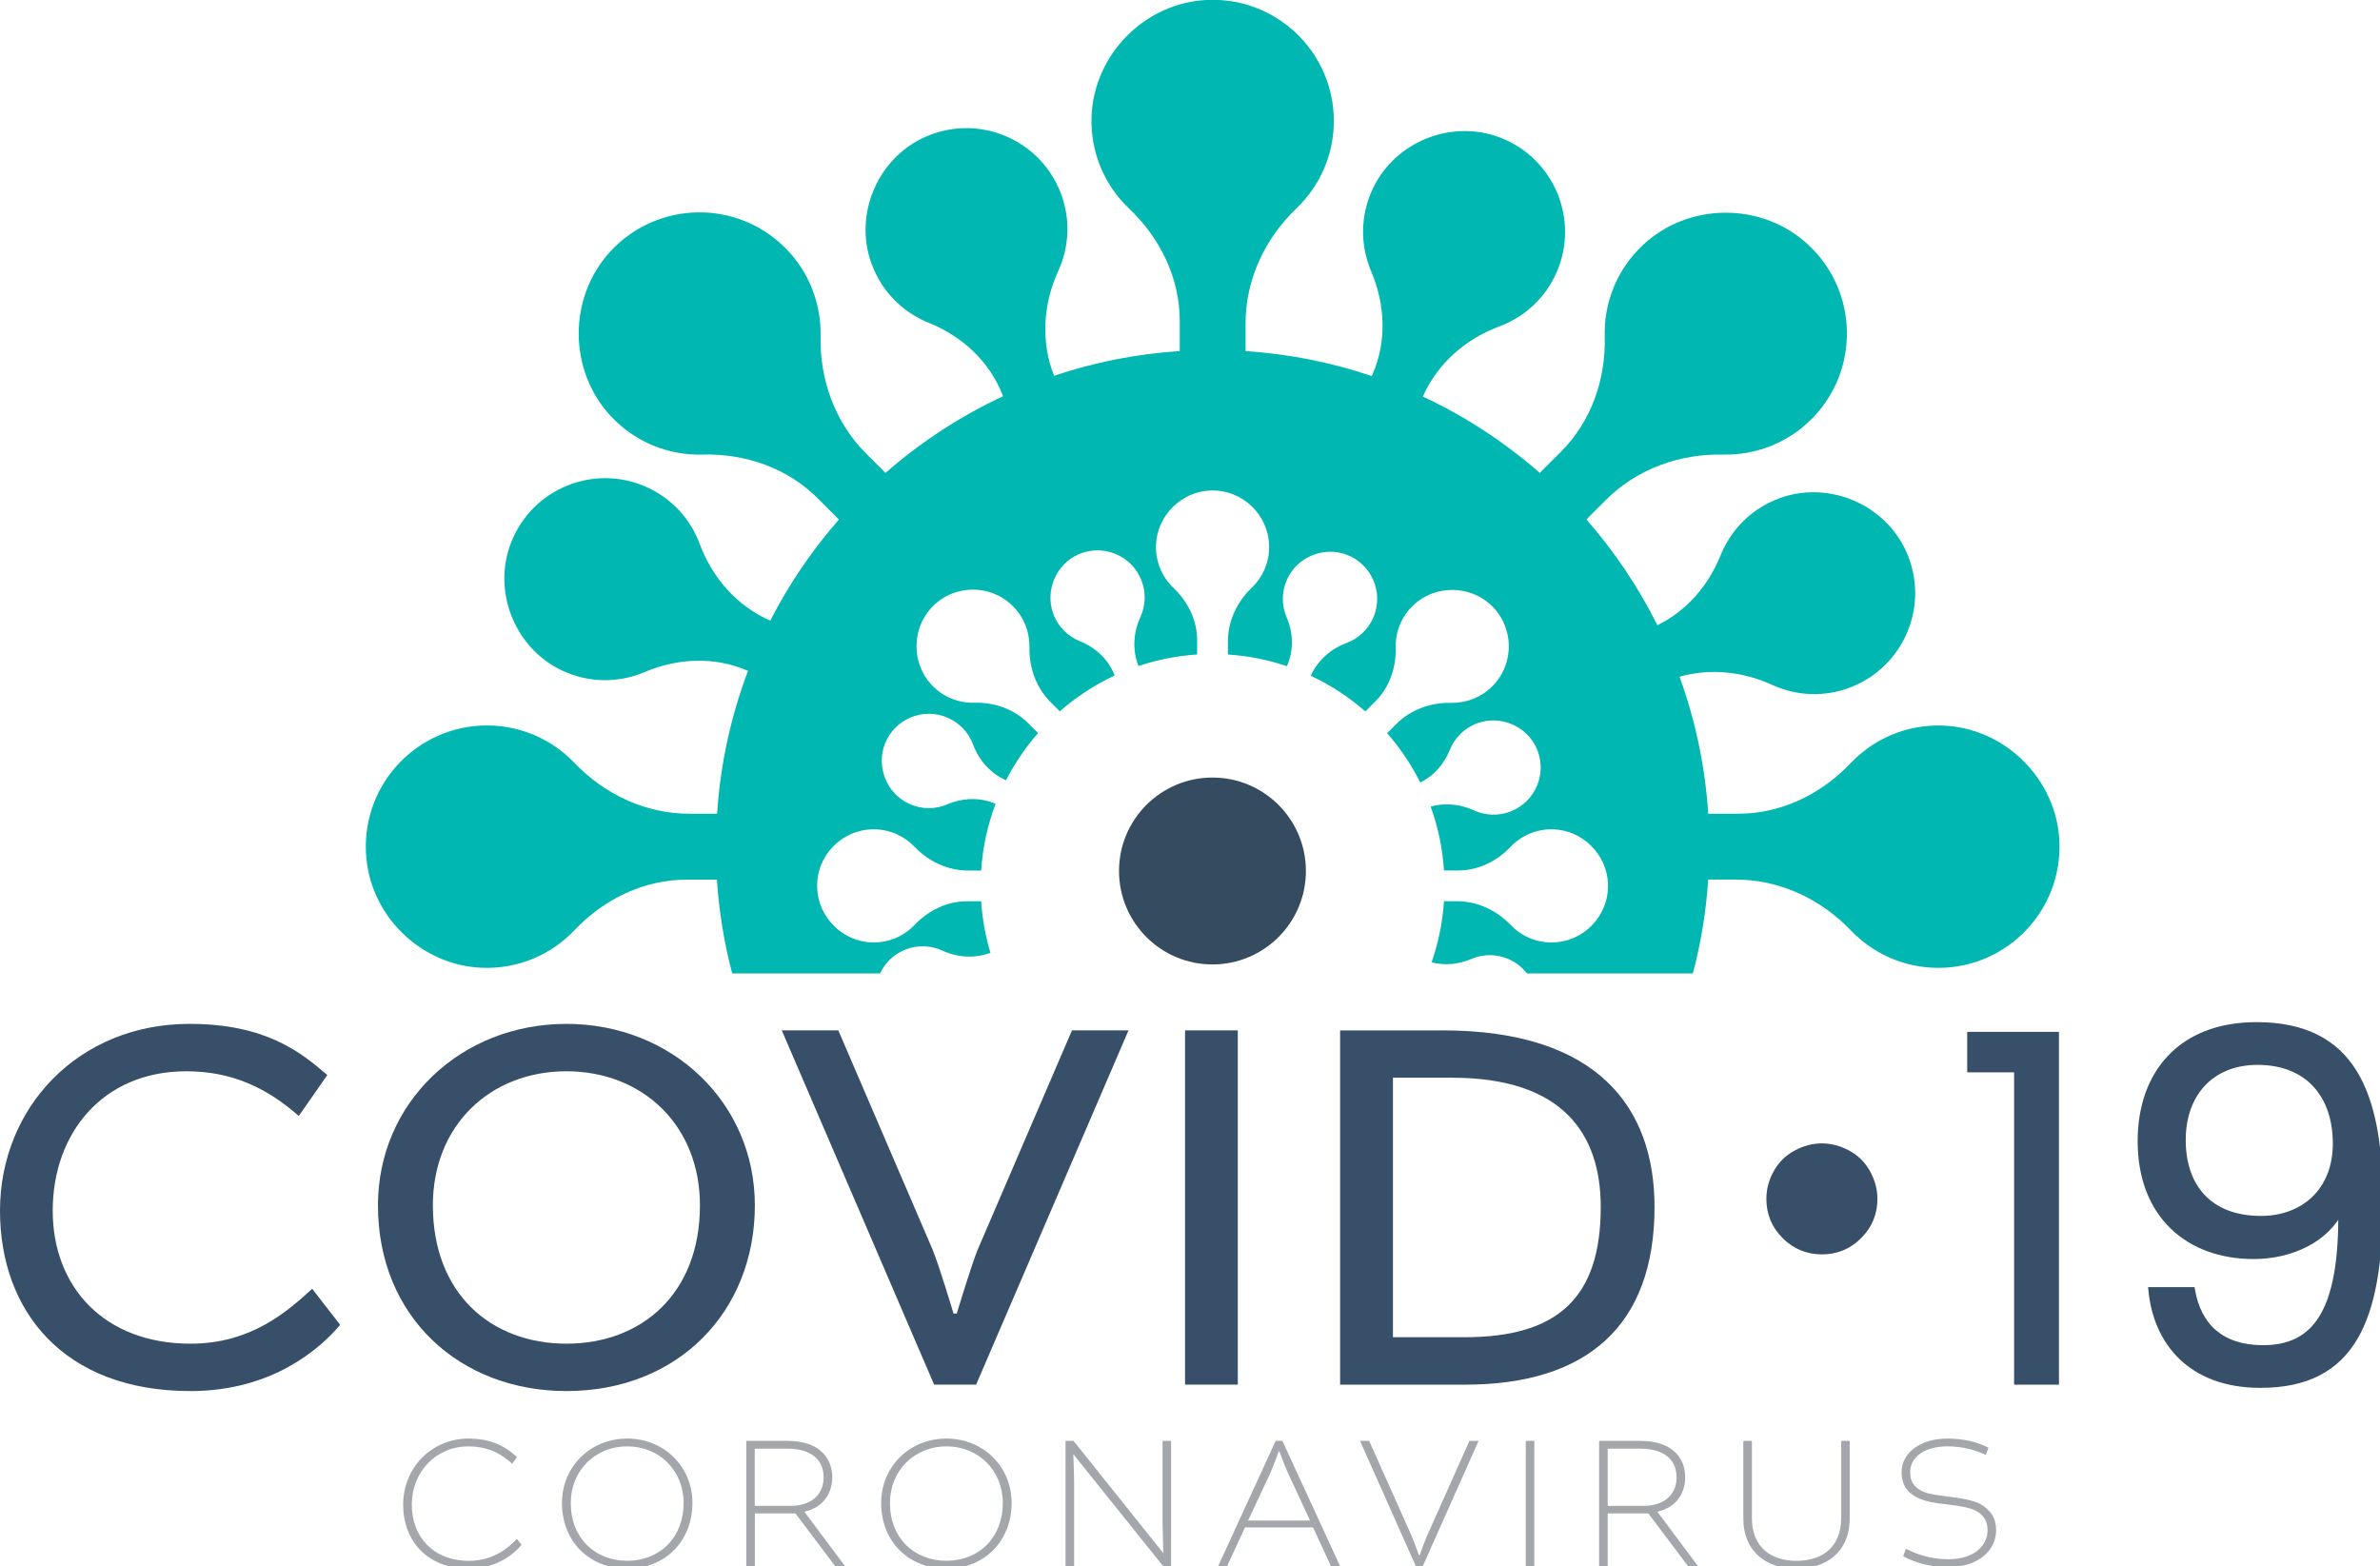 <?xml version="1.0" encoding="utf-8"?>
<!-- Generator: Adobe Illustrator 25.1.0, SVG Export Plug-In . SVG Version: 6.00 Build 0)  -->
<svg version="1.1" id="Layer_1" xmlns="http://www.w3.org/2000/svg" xmlns:xlink="http://www.w3.org/1999/xlink" x="0px" y="0px"
	 viewBox="0 0 424.35 279.28" style="enable-background:new 0 0 424.35 279.28;" xml:space="preserve">
<style type="text/css">
	.st0{fill:#00B8B1;}
	.st1{fill:#354B60;}
	.st2{fill:#374F68;}
	.st3{fill:#374F68;stroke:#374F68;stroke-miterlimit:10;}
	.st4{fill:#A3A7AC;}
</style>
<path class="st0" d="M86.05,172.56c6.46,0.22,12.3-2.4,16.38-6.7c5.28-5.56,12.39-9.02,20.05-9.02h5.34
	c0.38,5.75,1.31,11.34,2.73,16.73h26.36c0.88-1.87,2.43-3.43,4.51-4.25c2.22-0.88,4.58-0.75,6.59,0.17
	c2.72,1.25,5.79,1.45,8.58,0.39c-0.88-2.93-1.44-6.01-1.65-9.18h-2.5c-3.58,0-6.9,1.62-9.36,4.21c-1.91,2.01-4.64,3.23-7.65,3.13
	c-5.21-0.18-9.53-4.48-9.73-9.68c-0.22-5.75,4.38-10.49,10.08-10.49c2.86,0,5.44,1.19,7.27,3.11c2.53,2.64,5.94,4.24,9.59,4.24h2.3
	c0.27-4.16,1.16-8.15,2.57-11.89l-0.06-0.03c-2.74-1.18-5.81-1.05-8.55,0.12c-2.12,0.91-4.61,0.94-6.89-0.14
	c-3.93-1.86-5.81-6.58-4.24-10.63c1.73-4.47,6.82-6.57,11.18-4.69c2.19,0.95,3.77,2.71,4.54,4.78c1.05,2.83,3.12,5.17,5.88,6.39
	c1.56-3.04,3.48-5.87,5.71-8.42l-1.77-1.77c-2.53-2.53-6.02-3.73-9.6-3.64c-2.77,0.07-5.56-0.99-7.62-3.2
	c-3.56-3.81-3.57-9.9-0.03-13.73c3.91-4.22,10.51-4.32,14.54-0.29c2.02,2.02,3,4.69,2.95,7.34c-0.08,3.65,1.2,7.2,3.78,9.78
	l1.63,1.63c2.93-2.56,6.21-4.72,9.78-6.38l-0.06-0.16c-1.1-2.77-3.37-4.85-6.14-5.96c-2.14-0.86-3.93-2.6-4.77-4.97
	c-1.46-4.09,0.54-8.76,4.51-10.51c4.39-1.94,9.47,0.17,11.22,4.59c0.88,2.22,0.75,4.58-0.17,6.59c-1.27,2.76-1.46,5.9-0.34,8.73
	c3.32-1.12,6.82-1.83,10.46-2.06v-2.5c0-3.58-1.62-6.9-4.21-9.36c-2.01-1.91-3.23-4.64-3.13-7.65c0.18-5.21,4.48-9.53,9.68-9.73
	c5.75-0.22,10.49,4.38,10.49,10.08c0,2.86-1.19,5.44-3.11,7.27c-2.64,2.52-4.24,5.94-4.24,9.59v2.3c3.65,0.24,7.17,0.95,10.51,2.08
	l0.08-0.17c1.18-2.74,1.05-5.81-0.12-8.55c-0.91-2.12-0.94-4.61,0.14-6.89c1.86-3.93,6.58-5.81,10.63-4.24
	c4.47,1.73,6.57,6.82,4.69,11.18c-0.95,2.19-2.71,3.77-4.78,4.54c-2.82,1.05-5.15,3.1-6.37,5.84c3.55,1.66,6.82,3.81,9.73,6.36
	l1.77-1.77c2.53-2.53,3.73-6.02,3.64-9.6c-0.07-2.77,0.99-5.56,3.2-7.62c3.81-3.56,9.9-3.57,13.73-0.03
	c4.22,3.91,4.32,10.51,0.29,14.54c-2.02,2.02-4.69,3-7.34,2.95c-3.65-0.08-7.2,1.2-9.78,3.78l-1.63,1.63
	c2.32,2.65,4.31,5.6,5.91,8.79c2.42-1.18,4.25-3.29,5.27-5.82c0.86-2.14,2.6-3.93,4.97-4.77c4.09-1.46,8.76,0.54,10.51,4.51
	c1.94,4.39-0.17,9.47-4.59,11.22c-2.22,0.88-4.58,0.75-6.59-0.17c-2.44-1.12-5.17-1.4-7.72-0.68c1.31,3.59,2.12,7.42,2.38,11.4h2.5
	c3.58,0,6.9-1.62,9.36-4.21c1.91-2.01,4.64-3.23,7.65-3.13c5.21,0.18,9.53,4.48,9.73,9.68c0.22,5.75-4.38,10.49-10.08,10.49
	c-2.86,0-5.44-1.19-7.27-3.11c-2.52-2.64-5.94-4.24-9.59-4.24h-2.3c-0.25,3.8-1.01,7.45-2.21,10.9c2.34,0.6,4.83,0.36,7.09-0.61
	c2.12-0.91,4.61-0.94,6.89,0.14c1.21,0.57,2.23,1.42,3.01,2.44h29.6c1.42-5.4,2.36-10.99,2.73-16.73h4.91
	c7.82,0,15.13,3.43,20.54,9.08c3.93,4.1,9.45,6.66,15.58,6.66c12.22,0,22.06-10.14,21.59-22.46c-0.43-11.15-9.69-20.36-20.84-20.74
	c-6.46-0.22-12.3,2.4-16.38,6.7c-5.28,5.56-12.39,9.02-20.05,9.02h-5.34c-0.56-8.53-2.32-16.73-5.12-24.43
	c5.46-1.54,11.3-0.93,16.53,1.46c4.3,1.97,9.37,2.26,14.11,0.37c9.46-3.75,13.98-14.63,9.83-24.03c-3.76-8.51-13.76-12.8-22.51-9.67
	c-5.07,1.81-8.79,5.63-10.64,10.22c-2.18,5.42-6.08,9.93-11.27,12.47c-3.41-6.83-7.67-13.17-12.66-18.86l3.47-3.47
	c5.53-5.53,13.13-8.27,20.94-8.1c5.68,0.12,11.39-1.98,15.72-6.31c8.64-8.64,8.43-22.77-0.62-31.15c-8.19-7.58-21.25-7.55-29.4,0.07
	c-4.72,4.41-7,10.39-6.84,16.33c0.2,7.66-2.38,15.13-7.8,20.55l-3.78,3.78c-6.24-5.47-13.25-10.07-20.85-13.62
	c2.61-5.88,7.6-10.26,13.64-12.5c4.44-1.65,8.22-5.03,10.24-9.71c4.04-9.34-0.46-20.23-10.04-23.94
	c-8.67-3.36-18.78,0.67-22.76,9.08c-2.3,4.87-2.23,10.2-0.29,14.75c2.5,5.88,2.8,12.46,0.26,18.32l-0.15,0.35
	c-7.14-2.41-14.69-3.94-22.51-4.45v-4.91c0-7.82,3.43-15.13,9.08-20.54c4.1-3.93,6.66-9.45,6.66-15.58
	c0-12.22-10.14-22.06-22.46-21.59c-11.15,0.43-20.36,9.69-20.74,20.84c-0.22,6.46,2.4,12.3,6.71,16.38
	c5.56,5.28,9.02,12.39,9.02,20.05v5.34c-7.79,0.51-15.3,2.02-22.41,4.41c-2.39-6.05-1.97-12.76,0.74-18.67
	c1.97-4.3,2.26-9.36,0.37-14.11c-3.75-9.46-14.63-13.98-24.03-9.83c-8.51,3.76-12.8,13.76-9.67,22.51
	c1.81,5.07,5.63,8.79,10.22,10.64c5.93,2.38,10.79,6.83,13.14,12.77l0.13,0.34c-7.64,3.56-14.69,8.18-20.96,13.67l-3.47-3.47
	c-5.53-5.53-8.27-13.13-8.1-20.94c0.12-5.68-1.98-11.39-6.31-15.72c-8.64-8.64-22.77-8.43-31.15,0.62
	c-7.58,8.19-7.55,21.25,0.07,29.4c4.41,4.72,10.39,7,16.33,6.84c7.66-0.2,15.13,2.38,20.55,7.8l3.78,3.78
	c-4.78,5.46-8.91,11.51-12.25,18.03c-5.91-2.6-10.32-7.61-12.57-13.68c-1.65-4.44-5.03-8.22-9.71-10.24
	c-9.34-4.04-20.23,0.46-23.94,10.04c-3.36,8.67,0.67,18.78,9.08,22.76c4.87,2.3,10.2,2.23,14.75,0.29c5.88-2.5,12.46-2.8,18.32-0.26
	l0.11,0.05c-3.03,8-4.93,16.55-5.51,25.47h-4.91c-7.82,0-15.13-3.43-20.54-9.08c-3.93-4.1-9.45-6.66-15.58-6.66
	c-12.22,0-22.06,10.14-21.59,22.46C65.64,162.98,74.9,172.19,86.05,172.56z"/>
<circle class="st1" cx="216.18" cy="155.3" r="16.66"/>
<g>
	<g>
		<path class="st2" d="M0,215.87c0-18.34,13.92-33.31,33.79-33.31c13.73,0,19.97,5.18,24.57,9.12l-5.09,7.3
			c-5.66-4.99-11.9-7.97-20.06-7.97c-14.88,0-23.81,11.04-23.81,24.86c0,13.54,9.12,23.71,24.57,23.71
			c10.75,0,17.18-5.66,21.69-9.79l4.99,6.43c-3.55,4.22-12.1,11.81-26.69,11.81C11.23,248.03,0,233.63,0,215.87z"/>
		<path class="st2" d="M134.59,214.91c0,19.01-13.73,33.12-33.6,33.12c-18.91,0-33.6-13.15-33.6-33.12
			c0-18.33,14.78-32.35,33.6-32.35C119.8,182.56,134.59,196.58,134.59,214.91z M77.18,214.91c0,15.74,10.37,24.67,23.81,24.67
			c13.44,0,23.81-8.93,23.81-24.67c0-14.3-10.27-23.9-23.81-23.9C87.45,191.01,77.18,200.61,77.18,214.91z"/>
		<path class="st2" d="M139.39,183.72h10.08l16.8,39.07c1.25,3.07,3.74,11.42,3.74,11.42h0.58c0,0,2.5-8.35,3.74-11.42l16.8-39.07
			h10.08l-27.17,63.16h-7.49L139.39,183.72z"/>
		<path class="st2" d="M220.7,183.72v63.16h-9.41v-63.16H220.7z"/>
		<path class="st2" d="M257.18,183.72c27.65,0,37.82,13.73,37.82,31.49c0,21.12-12,31.68-33.79,31.68h-22.27v-63.16H257.18z
			 M248.35,238.43h12.77c16.61,0,24.29-7.01,24.29-23.23c0-12.86-6.62-23.04-26.49-23.04h-10.56V238.43z"/>
		<path class="st2" d="M359.1,191.2h-8.35v-7.22h16.36v62.91h-8V191.2z"/>
		<path class="st3" d="M390.86,230c1.13,6.53,5.31,10.35,12.62,10.35c9.22,0,14.18-6.27,13.92-24.71
			c-2.52,5.31-8.79,8.35-15.57,8.35c-11.57,0-20.19-7.22-20.19-20.53c0-12.01,7.13-20.71,20.71-20.71
			c17.05,0,22.01,12.01,22.01,31.5c0,20.97-4.79,32.71-21.32,32.71c-12.53,0-18.62-7.74-19.49-16.96H390.86z M416.44,203.9
			c0-8.53-4.87-14.53-13.92-14.53c-8.18,0-13.31,5.57-13.31,13.92c0,8.09,4.52,14.01,13.92,14.01
			C410.69,217.3,416.44,212.34,416.44,203.9z"/>
	</g>
	<g>
		<path class="st2" d="M324.85,203.87c1.65,0,3.26,0.43,4.85,1.28c1.59,0.85,2.82,2.07,3.71,3.66c0.88,1.59,1.33,3.23,1.33,4.94
			c0,2.74-0.97,5.08-2.9,7.01s-4.26,2.9-6.99,2.9c-2.74,0-5.08-0.97-7.01-2.9s-2.9-4.27-2.9-7.01c0-1.72,0.44-3.37,1.33-4.95
			c0.88-1.58,2.12-2.8,3.71-3.65C321.56,204.29,323.18,203.87,324.85,203.87z"/>
	</g>
</g>
<g>
	<path class="st4" d="M71.88,268.26c0-6.53,5.07-11.76,11.66-11.76c4.69,0,7.07,1.9,8.64,3.3l-0.85,1.19
		c-1.67-1.5-3.94-3.09-7.85-3.09c-5.78,0-10.06,4.59-10.06,10.37s3.88,10.03,10.2,10.03c4.42,0,7.17-2.45,8.53-3.91l0.85,1.05
		c-1.22,1.5-4.35,4.25-9.38,4.25C76.17,279.69,71.88,274.76,71.88,268.26z"/>
	<path class="st4" d="M123.46,267.99c0,6.7-4.76,11.7-11.63,11.7c-6.56,0-11.63-4.66-11.63-11.7c0-6.53,5.1-11.49,11.63-11.49
		S123.46,261.46,123.46,267.99z M101.77,267.99c0,6.32,4.39,10.3,10.06,10.3c5.88,0,10.06-4.21,10.06-10.3
		c0-5.81-4.35-10.1-10.06-10.1C106.15,257.89,101.77,262.18,101.77,267.99z"/>
	<path class="st4" d="M133.05,256.91h7.28c5.58,0,8.06,2.86,8.06,6.53c0,2.48-1.33,5.27-4.93,6.09v0.07l7.24,9.69h-1.77l-7.1-9.45
		h-7.24v9.45h-1.53V256.91z M140.87,268.5c4.28,0,5.98-2.45,5.98-5.07c0-2.89-1.87-5.13-6.53-5.13h-5.75v10.2H140.87z"/>
	<path class="st4" d="M180.37,267.99c0,6.7-4.76,11.7-11.63,11.7c-6.56,0-11.63-4.66-11.63-11.7c0-6.53,5.1-11.49,11.63-11.49
		S180.37,261.46,180.37,267.99z M158.68,267.99c0,6.32,4.39,10.3,10.06,10.3c5.88,0,10.06-4.21,10.06-10.3
		c0-5.81-4.35-10.1-10.06-10.1C163.07,257.89,158.68,262.18,158.68,267.99z"/>
	<path class="st4" d="M207.27,256.91h1.53v22.37h-1.39l-16.01-19.96h-0.03c0,0,0.14,3.26,0.14,5.27v14.69h-1.53v-22.37h1.43
		l15.98,19.99h0.03c0,0-0.14-4.32-0.14-5.61V256.91z"/>
	<path class="st4" d="M228.65,256.91l10.3,22.37h-1.63l-3.2-6.94h-12.14l-3.2,6.94h-1.6l10.27-22.37H228.65z M222.53,271.12h11.05
		l-3.91-8.43c-0.51-1.05-1.36-3.4-1.56-3.91h-0.1c-0.2,0.51-1.05,2.82-1.53,3.91L222.53,271.12z"/>
	<path class="st4" d="M242.49,256.91h1.63l7.65,17.13c0.41,0.95,1.22,3.26,1.22,3.26h0.14c0,0,0.82-2.31,1.22-3.26l7.65-17.13h1.63
		l-9.96,22.37h-1.22L242.49,256.91z"/>
	<path class="st4" d="M273.57,256.91v22.37h-1.53v-22.37H273.57z"/>
	<path class="st4" d="M285.13,256.91h7.28c5.58,0,8.06,2.86,8.06,6.53c0,2.48-1.33,5.27-4.93,6.09v0.07l7.24,9.69H301l-7.11-9.45
		h-7.24v9.45h-1.53V256.91z M292.95,268.5c4.28,0,5.98-2.45,5.98-5.07c0-2.89-1.87-5.13-6.53-5.13h-5.75v10.2H292.95z"/>
	<path class="st4" d="M329.8,256.91v13.77c0,6.19-4.32,9.01-9.49,9.01c-5.17,0-9.48-2.82-9.48-9.01v-13.77h1.53v13.77
		c0,5.1,3.3,7.62,7.96,7.62c4.66,0,7.96-2.52,7.96-7.62v-13.77H329.8z"/>
	<path class="st4" d="M339.32,277.48l0.51-1.33c1.94,0.99,4.42,1.87,7.55,1.87c4.76,0,7-2.55,7-5.17c0-1.6-0.71-2.75-2.07-3.47
		c-1.02-0.54-2.86-0.88-5-1.12c-2.24-0.24-4.11-0.54-5.44-1.22c-2.07-1.05-2.82-2.55-2.82-4.56c0-3.37,3.26-5.98,8.19-5.98
		c2.96,0,5.37,0.65,7.31,1.63l-0.48,1.29c-1.77-0.85-4.11-1.53-6.83-1.53c-4.32,0-6.66,2.07-6.66,4.59c0,1.5,0.54,2.58,2.07,3.37
		c1.09,0.54,2.86,0.78,4.93,1.02c2.24,0.27,4.28,0.65,5.41,1.26c1.9,1.02,2.92,2.55,2.92,4.72c0,3.37-2.92,6.56-8.53,6.56
		C343.98,279.41,341.5,278.63,339.32,277.48z"/>
</g>
</svg>
